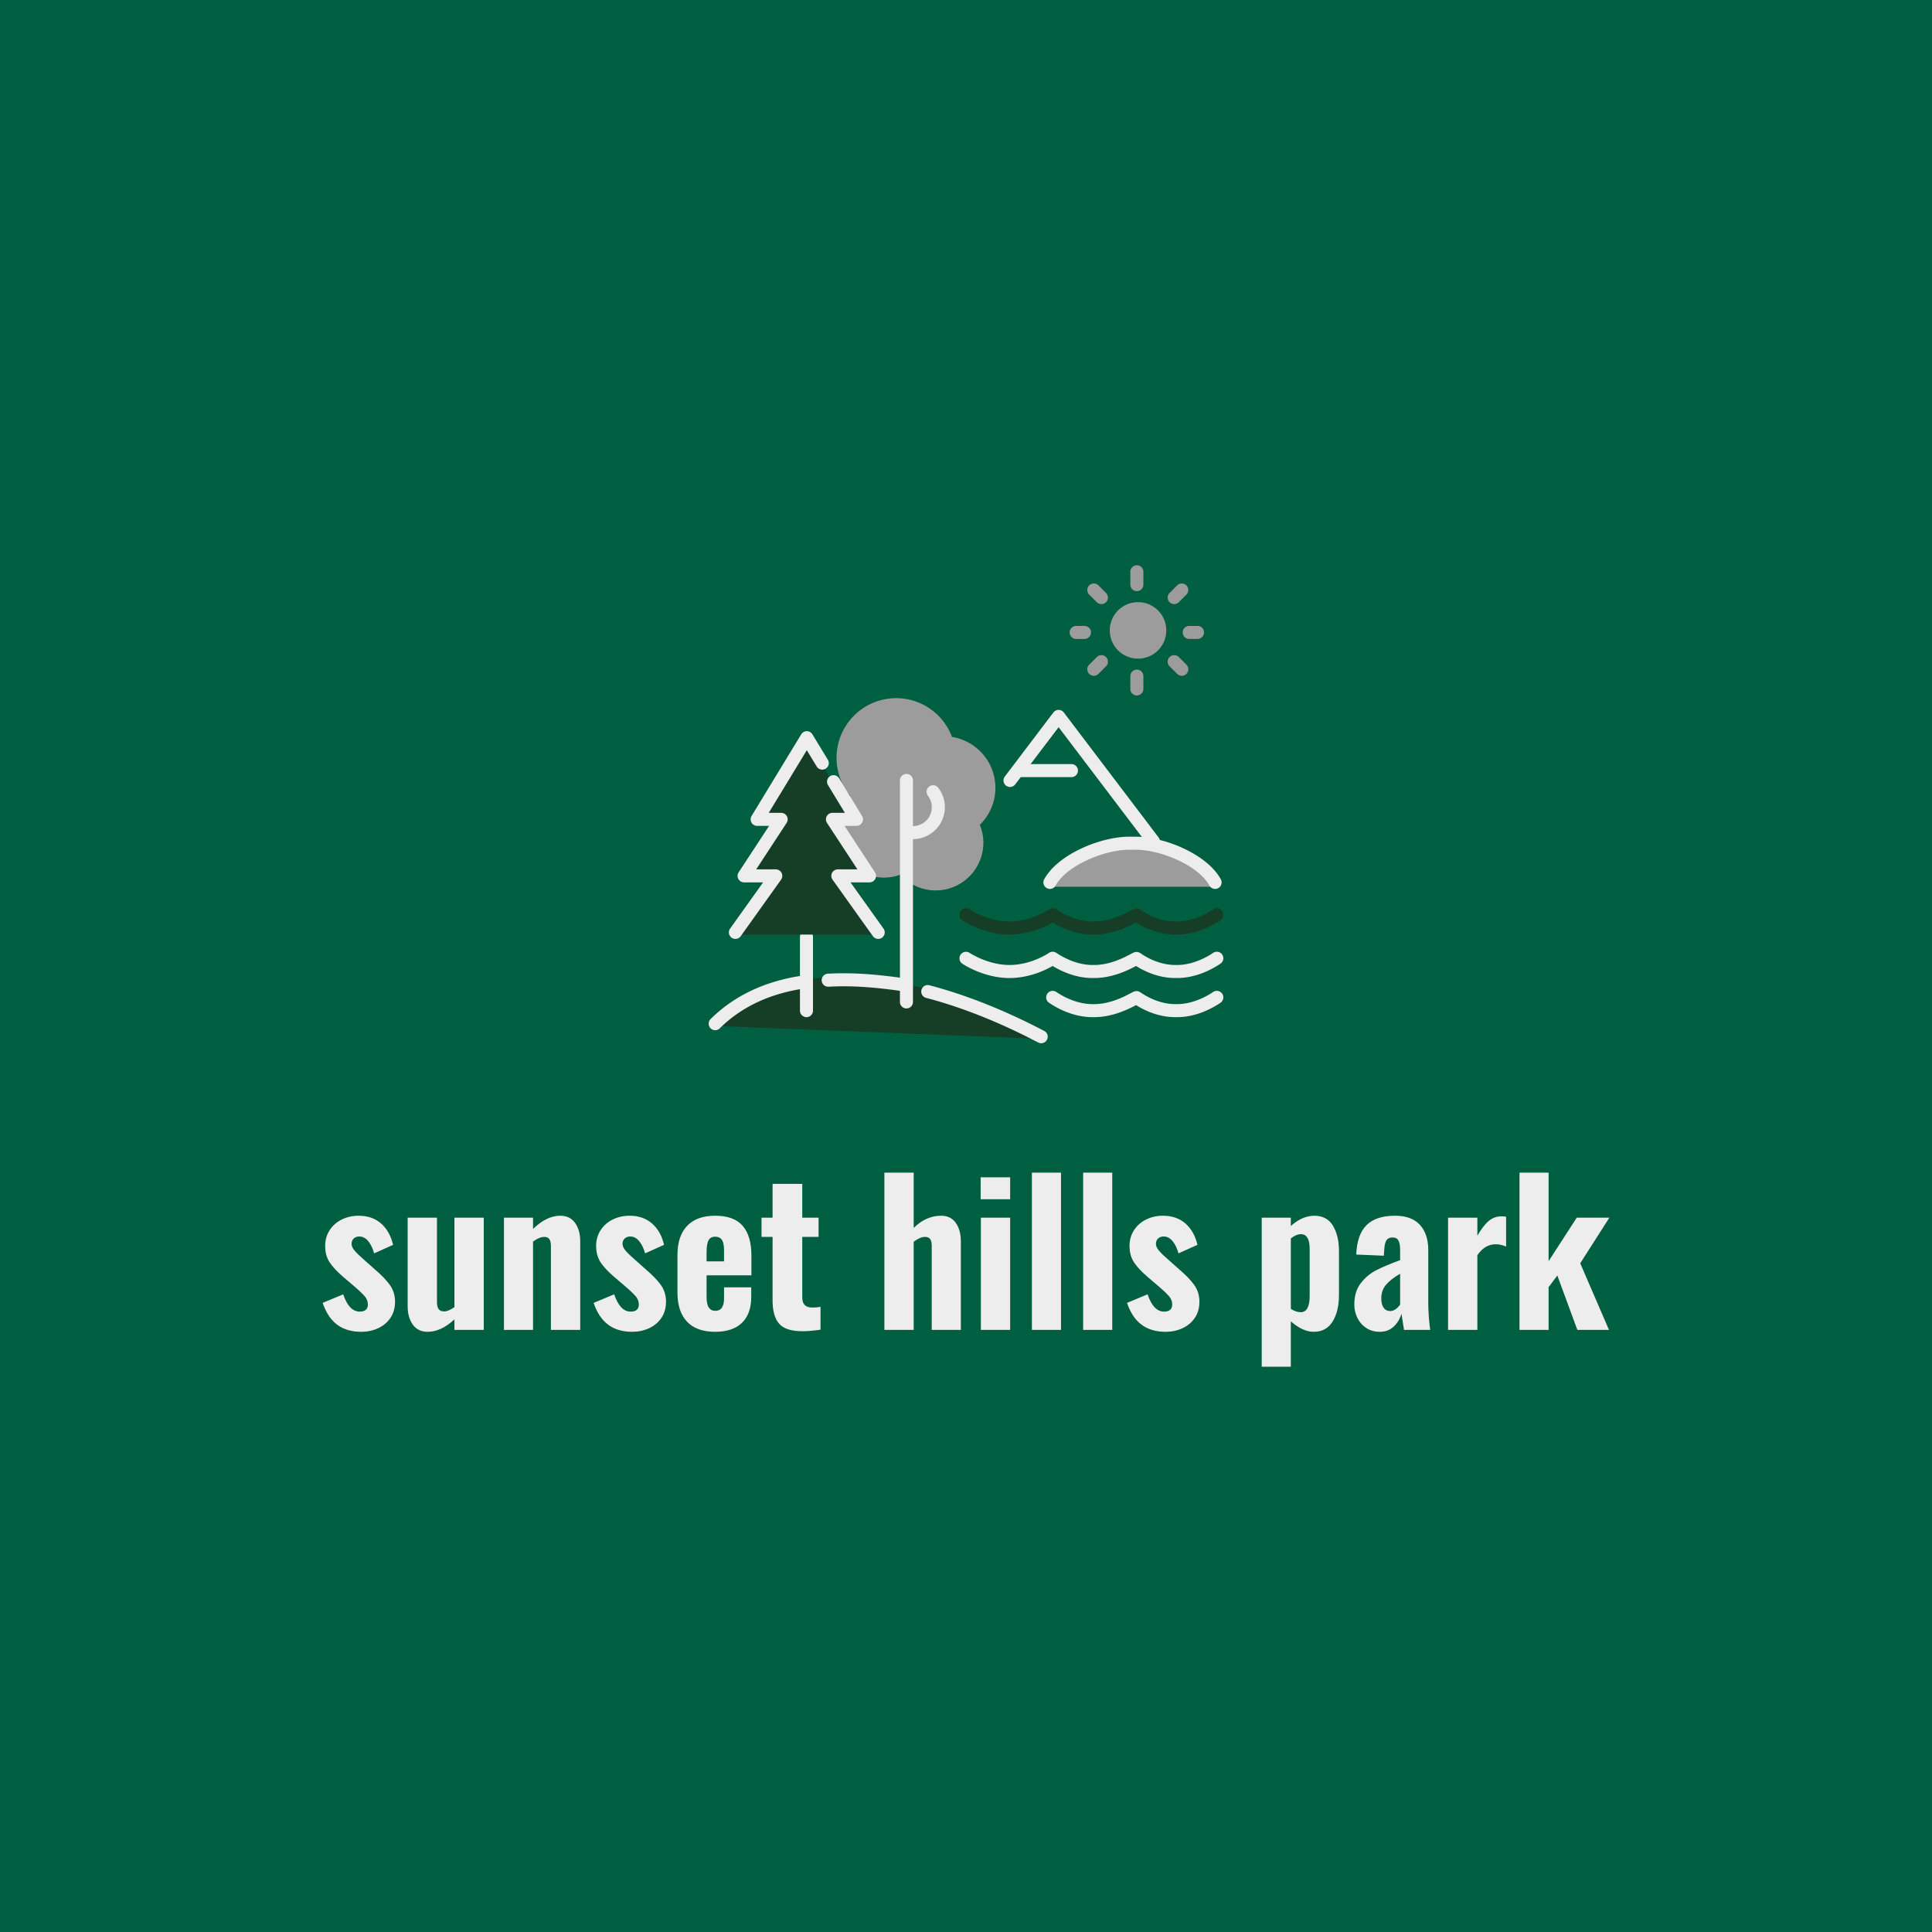 <svg version="1.1" preserveAspectRatio="none" xmlns="http://www.w3.org/2000/svg" width="500" height="500" viewBox="0 0 500 500"><rect width="100%" height="100%" fill="#005F40" fill-opacity="1"/><svg viewBox="54.537 52.655 397.747 247.752" width="333" height="207.422" x="83.5px" y="146.289px" xmlns="http://www.w3.org/2000/svg" xmlns:xlink="http://www.w3.org/1999/xlink" preserveAspectRatio="none"><defs></defs><style>.companyName {fill:#EDEDED;fill-opacity:1;}.icon1 {fill:#EDEDED;fill-opacity:1;}.icon2 {fill:#163D26;fill-opacity:1;}.icon3 {fill:#9C9C9C;fill-opacity:1;}.icon3-str {stroke:#9C9C9C;stroke-opacity:1;}</style><g opacity="1" transform="rotate(0 54.537 240.407)">
<svg width="397.747" height="60" x="54.537" y="240.407" version="1.1" preserveAspectRatio="none" viewBox="0.84 -32.4 265.16 40">
  <g transform="matrix(1 0 0 1 0 0)" class="companyName"><path id="id-D6z1nYkh17" d="M8.80 0.40Q5.80 0.40 3.84-1.06Q1.88-2.52 0.84-5.56L0.84-5.56L5.08-7.32Q6.28-3.76 8.48-3.76L8.48-3.76Q9.32-3.76 9.74-4.14Q10.16-4.52 10.16-5.20L10.16-5.20Q10.16-6.12 9.58-6.84Q9-7.56 7.28-9.04L7.28-9.04L5.12-10.88Q3.20-12.52 2.28-13.92Q1.36-15.32 1.36-17.28L1.36-17.28Q1.36-19.12 2.28-20.54Q3.20-21.96 4.78-22.74Q6.36-23.52 8.24-23.52L8.24-23.52Q11.04-23.52 12.86-21.94Q14.68-20.36 15.36-17.52L15.36-17.52L11.44-15.76Q11.08-17.20 10.28-18.22Q9.48-19.24 8.40-19.24L8.40-19.24Q7.68-19.24 7.24-18.82Q6.80-18.40 6.80-17.72L6.80-17.72Q6.80-17.04 7.48-16.26Q8.16-15.48 9.60-14.24L9.60-14.24L11.76-12.32Q13.64-10.72 14.70-9.24Q15.76-7.76 15.76-5.80L15.76-5.80Q15.76-3.88 14.82-2.48Q13.88-1.08 12.28-0.34Q10.68 0.40 8.80 0.40L8.80 0.40Z M22.48 0.40Q20.48 0.40 19.42-1.08Q18.36-2.56 18.36-4.88L18.36-4.88L18.36-23.12L24.40-23.12L24.40-5.72Q24.40-4.76 24.74-4.28Q25.08-3.80 25.88-3.80L25.88-3.80Q26.72-3.80 28-4.68L28-4.68L28-23.12L34.04-23.12L34.04 0L28 0L28-2.16Q25.24 0.40 22.48 0.40L22.48 0.40Z M38.20 0L38.20-23.12L44.20-23.12L44.20-20.80Q47.00-23.52 49.80-23.52L49.80-23.52Q51.80-23.52 52.86-22.04Q53.92-20.56 53.92-18.24L53.92-18.24L53.92 0L47.88 0L47.88-17.28Q47.88-18.24 47.56-18.70Q47.24-19.16 46.48-19.16L46.48-19.16Q45.56-19.16 44.20-18.20L44.20-18.20L44.20 0L38.20 0Z M64.64 0.40Q61.64 0.40 59.68-1.06Q57.72-2.52 56.68-5.56L56.68-5.56L60.92-7.32Q62.12-3.76 64.32-3.76L64.32-3.76Q65.16-3.76 65.58-4.14Q66-4.52 66-5.20L66-5.20Q66-6.12 65.42-6.84Q64.84-7.56 63.12-9.04L63.12-9.04L60.96-10.88Q59.04-12.52 58.12-13.92Q57.20-15.32 57.20-17.28L57.20-17.28Q57.20-19.12 58.12-20.54Q59.04-21.96 60.62-22.74Q62.20-23.52 64.08-23.52L64.08-23.52Q66.88-23.52 68.70-21.94Q70.52-20.36 71.20-17.52L71.20-17.52L67.28-15.76Q66.92-17.20 66.12-18.22Q65.32-19.24 64.24-19.24L64.24-19.24Q63.52-19.24 63.08-18.82Q62.64-18.40 62.64-17.72L62.64-17.72Q62.64-17.04 63.32-16.26Q64-15.48 65.44-14.24L65.44-14.24L67.60-12.32Q69.48-10.72 70.54-9.24Q71.60-7.76 71.60-5.80L71.60-5.80Q71.60-3.88 70.66-2.48Q69.72-1.08 68.12-0.34Q66.52 0.40 64.64 0.40L64.64 0.40Z M81.72 0.40Q77.92 0.40 75.94-1.68Q73.96-3.76 73.96-7.68L73.96-7.68L73.96-15.44Q73.96-19.36 75.96-21.44Q77.96-23.52 81.72-23.52L81.72-23.52Q85.60-23.52 87.40-21.44Q89.20-19.36 89.20-15.28L89.20-15.28L89.20-11.24L79.96-11.24L79.96-6.76Q79.96-5.28 80.42-4.60Q80.88-3.92 81.76-3.92L81.76-3.92Q83.56-3.92 83.56-6.52L83.56-6.52L83.56-8.76L89.16-8.76L89.16-6.76Q89.16-3.28 87.24-1.44Q85.32 0.40 81.72 0.40L81.72 0.40ZM79.96-14.12L83.56-14.12L83.56-16.36Q83.56-17.88 83.12-18.54Q82.68-19.20 81.72-19.20L81.72-19.20Q80.80-19.20 80.38-18.48Q79.96-17.76 79.96-15.92L79.96-15.92L79.96-14.12Z M99.72 0.28Q96.24 0.28 94.90-1.28Q93.56-2.84 93.56-6.04L93.56-6.04L93.56-19.16L91.28-19.16L91.28-23.12L93.56-23.12L93.56-30.08L99.68-30.08L99.68-23.12L103.04-23.12L103.04-19.16L99.68-19.16L99.68-6.64Q99.68-4.60 101.72-4.60L101.72-4.60Q102.80-4.60 103.44-4.76L103.44-4.76L103.44-0.04Q101.32 0.28 99.72 0.28L99.72 0.28Z M116.60 0L116.60-32.40L122.64-32.40L122.64-21Q125.16-23.52 128.32-23.52L128.32-23.52Q130.28-23.52 131.32-22.04Q132.36-20.56 132.36-18.24L132.36-18.24L132.36 0L126.36 0L126.36-17.28Q126.36-18.24 126.04-18.70Q125.72-19.16 124.96-19.16L124.96-19.16Q123.96-19.16 122.64-18.16L122.64-18.16L122.64 0L116.60 0Z M136.44-26.92L136.44-31.44L142.52-31.44L142.52-26.92L136.44-26.92ZM136.48 0L136.48-23.12L142.52-23.12L142.52 0L136.48 0Z M147 0L147-32.40L153-32.40L153 0L147 0Z M157.56 0L157.56-32.40L163.56-32.40L163.56 0L157.56 0Z M174.56 0.40Q171.56 0.40 169.60-1.06Q167.64-2.52 166.60-5.56L166.60-5.56L170.84-7.32Q172.04-3.76 174.24-3.76L174.24-3.76Q175.08-3.76 175.50-4.14Q175.92-4.52 175.92-5.20L175.92-5.20Q175.92-6.12 175.34-6.84Q174.76-7.56 173.04-9.04L173.04-9.04L170.88-10.88Q168.96-12.52 168.04-13.92Q167.12-15.32 167.12-17.28L167.12-17.28Q167.12-19.12 168.04-20.54Q168.96-21.96 170.54-22.74Q172.12-23.52 174-23.52L174-23.52Q176.80-23.52 178.62-21.94Q180.44-20.36 181.12-17.52L181.12-17.52L177.20-15.76Q176.84-17.20 176.04-18.22Q175.24-19.24 174.16-19.24L174.16-19.24Q173.44-19.24 173-18.82Q172.56-18.40 172.56-17.72L172.56-17.72Q172.56-17.04 173.24-16.26Q173.92-15.48 175.36-14.24L175.36-14.24L177.52-12.32Q179.40-10.72 180.46-9.24Q181.52-7.76 181.52-5.80L181.52-5.80Q181.52-3.88 180.58-2.48Q179.64-1.08 178.04-0.34Q176.44 0.40 174.56 0.40L174.56 0.40Z M194.36 7.60L194.36-23.12L200.36-23.12L200.36-21.40Q202.68-23.52 205.28-23.52L205.28-23.52Q207.88-23.48 209.08-21.40Q210.28-19.32 210.28-16.28L210.28-16.28L210.28-7.24Q210.28-3.80 208.96-1.70Q207.64 0.40 205.08 0.40L205.08 0.40Q202.80 0.40 200.36-1.76L200.36-1.76L200.36 7.60L194.36 7.60ZM202.40-3.64Q204.24-3.64 204.24-7L204.24-7L204.24-16.68Q204.24-19.72 202.44-19.72L202.44-19.72Q201.48-19.72 200.36-18.84L200.36-18.84L200.36-4.32Q201.44-3.64 202.40-3.64L202.40-3.64Z M218.68 0.40Q217.08 0.40 215.88-0.40Q214.68-1.20 214.06-2.50Q213.44-3.80 213.44-5.20L213.44-5.20Q213.44-7.88 214.76-9.60Q216.08-11.32 217.94-12.28Q219.80-13.24 222.88-14.36L222.88-14.36L222.88-16.52Q222.88-17.76 222.54-18.40Q222.20-19.04 221.32-19.04L221.32-19.04Q220.44-19.04 220.08-18.48Q219.72-17.92 219.64-16.88L219.64-16.88L219.52-15.28L213.84-15.52Q214-19.64 215.96-21.58Q217.92-23.52 221.84-23.52L221.84-23.52Q225.24-23.52 226.96-21.64Q228.68-19.76 228.68-16.48L228.68-16.48L228.68-5.72Q228.68-3 229.08 0L229.08 0L223.68 0Q223.52-1.16 223.16-3.32L223.16-3.32Q222.68-1.72 221.54-0.66Q220.40 0.40 218.68 0.40L218.68 0.40ZM220.84-3.88Q221.44-3.88 221.98-4.28Q222.52-4.68 222.88-5.20L222.88-5.20L222.88-11.56Q221-10.48 220-9.32Q219-8.16 219-6.48L219-6.48Q219-5.24 219.48-4.56Q219.96-3.88 220.84-3.88L220.84-3.88Z M232.76 0L232.76-23.12L238.80-23.12L238.80-19.40Q240.00-21.48 241.14-22.44Q242.28-23.40 243.80-23.40L243.80-23.40Q244.16-23.40 244.72-23.32L244.72-23.32L244.72-17.16Q243.68-17.64 242.56-17.64L242.56-17.64Q240.36-17.64 238.80-15.40L238.80-15.40L238.80 0L232.76 0Z M247.48 0L247.48-32.40L253.48-32.40L253.48-14.16L259.28-23.12L266.00-23.12L260.00-13.72L265.92 0L259.40 0L255.28-11.20L253.48-8.80L253.48 0L247.48 0Z"/></g>
</svg>
</g><g opacity="1" transform="rotate(0 173.861 52.655)">
<svg width="159.099" height="147.752" x="173.861" y="52.655" version="1.1" preserveAspectRatio="none" viewBox="19.999 25.738 159.998 148.587">
  <g transform="matrix(1 0 0 1 0 0)"><g><path d="M113.515 154.055c-7.993.001-14.407-4.286-14.678-4.47a2.027 2.027 0 0 1 2.275-3.355c.053.036 5.688 3.77 12.404 3.77h.12c6.757-.045 12.082-3.715 12.135-3.752a2.05 2.05 0 0 1 1.165-.368c.622 0 1.028.272 1.271.434 1.654 1.109 6.049 3.686 11.116 3.686h.501c4.973 0 9.421-2.364 11.322-3.373.81-.43 1.144-.608 1.629-.667.724-.082 1.262.248 1.535.438 1.557 1.083 5.723 3.601 10.771 3.601h.503c5.065 0 9.461-2.576 11.117-3.685.259-.173.651-.435 1.272-.435a2.028 2.028 0 0 1 1.028 3.774c-2.53 1.688-7.491 4.4-13.413 4.4h-.503c-5.309 0-9.681-2.139-12.22-3.749-2.261 1.198-7.221 3.749-13.036 3.749h-.503c-5.252 0-9.741-2.126-12.401-3.749-2.183 1.268-7.166 3.708-13.262 3.749-.049.002-.099.002-.148.002z" data-color="1" class="icon1"></path><path d="M113.515 140.541c-7.993.001-14.407-4.286-14.678-4.47a2.027 2.027 0 0 1 2.275-3.355c.053.036 5.688 3.77 12.404 3.77h.12c6.757-.045 12.082-3.715 12.135-3.752a2.05 2.05 0 0 1 1.165-.368c.622 0 1.028.272 1.271.434 1.654 1.109 6.049 3.686 11.116 3.686h.501c4.973 0 9.421-2.364 11.322-3.373.81-.43 1.144-.608 1.629-.667.724-.082 1.262.248 1.535.438 1.557 1.083 5.723 3.601 10.771 3.601h.503c5.065 0 9.461-2.576 11.117-3.685.259-.173.651-.435 1.272-.435a2.028 2.028 0 0 1 1.028 3.774c-2.53 1.688-7.491 4.4-13.413 4.4h-.503c-5.309 0-9.681-2.139-12.22-3.749-2.261 1.198-7.221 3.749-13.036 3.749h-.503c-5.252 0-9.741-2.126-12.401-3.749-2.183 1.268-7.166 3.708-13.262 3.749-.049.002-.099.002-.148.002z" data-color="2" class="icon2"></path><path d="M165.588 166.217h-.503c-5.309 0-9.681-2.139-12.22-3.749-2.261 1.198-7.221 3.749-13.036 3.749h-.503c-5.96 0-10.938-2.738-13.375-4.372.054.034.35.198.777.242a2.028 2.028 0 0 1 .208-4.044c.622 0 1.028.272 1.271.434 1.654 1.109 6.049 3.686 11.116 3.686h.501c4.973 0 9.421-2.364 11.322-3.373.81-.43 1.144-.608 1.629-.667.724-.078 1.262.248 1.535.438 1.557 1.083 5.723 3.601 10.771 3.601h.503c5.065 0 9.461-2.576 11.117-3.685.259-.173.651-.435 1.272-.435a2.028 2.028 0 0 1 1.028 3.774c-2.53 1.689-7.491 4.401-13.413 4.401z" data-color="1" class="icon1"></path><path d="M21.351 168.92c37.838-36.487 102.704 4.054 102.704 4.054L21.351 168.92z" data-color="2" class="icon2"></path><path d="M158.266 113.614a2.025 2.025 0 0 1-1.617-.802l-27.864-36.736-13.489 17.783a2.027 2.027 0 0 1-3.231-2.449l15.104-19.913a2.029 2.029 0 0 1 3.23 0l29.479 38.866a2.028 2.028 0 0 1-1.612 3.251z" data-color="1" class="icon1"></path><path d="M104.298 106.424c3.842-3.767 5.717-9.363 4.451-14.998-1.481-6.593-6.821-11.31-13.107-12.333-3.193-8.541-12.261-13.642-21.409-11.587-9.991 2.245-16.271 12.165-14.026 22.157a18.445 18.445 0 0 0 3.847 7.787c-.635.627-1.187 1.325-1.698 2.051l3.59 5.905h-6.081c-.106.59-.172 1.189-.205 1.795l9.634 14.695a14.755 14.755 0 0 0 8.421.577 15.006 15.006 0 0 0 1.84-.554c3.471 3.839 8.849 5.755 14.259 4.539 7.993-1.796 13.017-9.732 11.221-17.725a14.733 14.733 0 0 0-.737-2.309z" data-color="3" class="icon3"></path><path d="M153.11 33.783a2.028 2.028 0 0 1-2.027-2.027v-4.054a2.028 2.028 0 0 1 4.054 0v4.054a2.028 2.028 0 0 1-2.027 2.027z" data-color="3" class="icon3"></path><path d="M153.11 66.216a2.028 2.028 0 0 1-2.027-2.027v-4.054a2.028 2.028 0 0 1 4.054 0v4.054a2.028 2.028 0 0 1-2.027 2.027z" data-color="3" class="icon3"></path><path d="M162.261 45.988a8.784 8.784 0 1 1-17.568 0 8.784 8.784 0 0 1 17.568 0z" data-color="3" class="icon3"></path><path d="M142.09 37.812a2.02 2.02 0 0 1-1.433-.594l-2.357-2.357a2.026 2.026 0 1 1 2.866-2.866l2.357 2.357a2.026 2.026 0 0 1-1.433 3.46z" data-color="3" class="icon3"></path><path d="M167.078 60.096a2.02 2.02 0 0 1-1.433-.594l-2.357-2.357a2.026 2.026 0 1 1 2.866-2.866l2.357 2.357a2.026 2.026 0 0 1-1.433 3.46z" data-color="3" class="icon3"></path><path d="M136.893 48.648h-2.703a2.028 2.028 0 0 1 0-4.054h2.703a2.028 2.028 0 0 1 0 4.054z" data-color="3" class="icon3"></path><path d="M172.029 48.648h-2.703a2.028 2.028 0 0 1 0-4.054h2.703a2.028 2.028 0 0 1 0 4.054z" data-color="3" class="icon3"></path><path d="M139.734 60.096a2.026 2.026 0 0 1-1.433-3.46l2.357-2.357a2.026 2.026 0 1 1 2.866 2.866l-2.357 2.357a2.021 2.021 0 0 1-1.433.594z" data-color="3" class="icon3"></path><path d="M164.721 37.812a2.026 2.026 0 0 1-1.433-3.46l2.357-2.357a2.026 2.026 0 1 1 2.866 2.866l-2.357 2.357a2.021 2.021 0 0 1-1.433.594z" data-color="3" class="icon3"></path><path d="M123.378 174.325c-.318 0-.639-.074-.94-.231-12.024-6.299-23.768-10.972-34.906-13.887a2.028 2.028 0 0 1 1.026-3.922c11.434 2.993 23.466 7.777 35.761 14.217a2.029 2.029 0 0 1 .855 2.737 2.022 2.022 0 0 1-1.796 1.086z" data-color="1" class="icon1"></path><path d="M80.139 158.109a2.17 2.17 0 0 1-.289-.02c-9.024-1.289-15.983-1.706-22.575-1.334-1.157.044-2.073-.794-2.137-1.912a2.028 2.028 0 0 1 1.912-2.137c6.869-.379 14.076.041 23.372 1.368a2.028 2.028 0 0 1-.283 4.035z" data-color="1" class="icon1"></path><path d="M22.027 170.271a2.026 2.026 0 0 1-1.425-3.468c7.117-7.042 16.367-11.53 27.493-13.341a2.019 2.019 0 0 1 2.327 1.675 2.028 2.028 0 0 1-1.675 2.327c-10.278 1.672-18.789 5.784-25.295 12.222a2.02 2.02 0 0 1-1.425.585z" data-color="1" class="icon1"></path><path d="M50.406 166.217a2.028 2.028 0 0 1-2.027-2.027v-22.973a2.028 2.028 0 0 1 4.054 0v22.973a2.028 2.028 0 0 1-2.027 2.027z" data-color="1" class="icon1"></path><path d="m72.703 140.541-12.545-17.568h9.843l-11.518-17.568h7.464L50.509 80.016l-15.438 25.389h7.464l-11.518 17.568h9.842l-12.545 17.568h44.389z" data-color="2" class="icon2"></path><path d="M72.705 141.892a2.028 2.028 0 0 1-1.651-.849l-12.545-17.568a2.03 2.03 0 0 1-.153-2.106 2.03 2.03 0 0 1 1.803-1.099h6.089l-9.461-14.43a2.026 2.026 0 0 1-.087-2.075 2.026 2.026 0 0 1 1.783-1.064h3.86l-5.234-8.608a2.027 2.027 0 1 1 3.463-2.107l7.107 11.689a2.026 2.026 0 0 1-1.731 3.08h-3.711l9.461 14.43c.408.623.442 1.419.087 2.075a2.026 2.026 0 0 1-1.783 1.064h-5.904l10.257 14.362a2.028 2.028 0 0 1-1.65 3.206z" data-color="1" class="icon1"></path><path d="M28.313 141.892a2.025 2.025 0 0 1-1.648-3.205l10.257-14.362h-5.904a2.026 2.026 0 0 1-1.783-1.064 2.026 2.026 0 0 1 .087-2.075l9.461-14.43h-3.711a2.028 2.028 0 0 1-1.731-3.08l15.438-25.39a2.028 2.028 0 0 1 3.463 0l4.806 7.904a2.025 2.025 0 0 1-.678 2.784 2.024 2.024 0 0 1-2.784-.678l-3.075-5.056-11.832 19.462h3.859c.744 0 1.429.408 1.783 1.064a2.026 2.026 0 0 1-.087 2.075l-9.461 14.43h6.089c.759 0 1.454.425 1.803 1.099a2.03 2.03 0 0 1-.153 2.106l-12.545 17.568a2.036 2.036 0 0 1-1.654.848z" data-color="1" class="icon1"></path><path d="M81.487 163.514a2.028 2.028 0 0 1-2.027-2.027v-68.92a2.028 2.028 0 0 1 4.054 0v68.92a2.028 2.028 0 0 1-2.027 2.027z" data-color="1" class="icon1"></path><path d="M83.468 110.869c-.647 0-1.3-.063-1.949-.191a2.028 2.028 0 0 1-1.594-2.383 2.04 2.04 0 0 1 2.383-1.594c2.453.492 4.958-.61 6.229-2.733 1.221-2.035 1.068-4.687-.379-6.601a2.025 2.025 0 0 1 .395-2.839 2.024 2.024 0 0 1 2.839.395c2.472 3.268 2.717 7.637.623 11.13-1.811 3.021-5.091 4.816-8.547 4.816z" data-color="1" class="icon1"></path><path d="M132.839 91.6h-16.281a2.028 2.028 0 0 1 0-4.054h16.281a2.028 2.028 0 0 1 0 4.054z" data-color="1" class="icon1"></path><path d="M177.434 125.676c-4.054-8.257-17.55-13.962-25.676-13.511-8.126-.451-21.622 5.254-25.676 13.511h51.352z" data-color="3" class="icon3"></path><path d="M177.436 126.352a2.022 2.022 0 0 1-1.78-1.056c-3.518-6.448-16.037-11.5-23.795-11.109a2.29 2.29 0 0 1-.203 0c-7.762-.394-20.277 4.661-23.795 11.109a2.026 2.026 0 1 1-3.558-1.942c4.348-7.972 18.317-13.622 27.455-13.221 9.134-.406 23.107 5.25 27.455 13.221a2.026 2.026 0 0 1-1.779 2.998z" data-color="1" class="icon1"></path></g></g>
</svg>
</g></svg></svg>